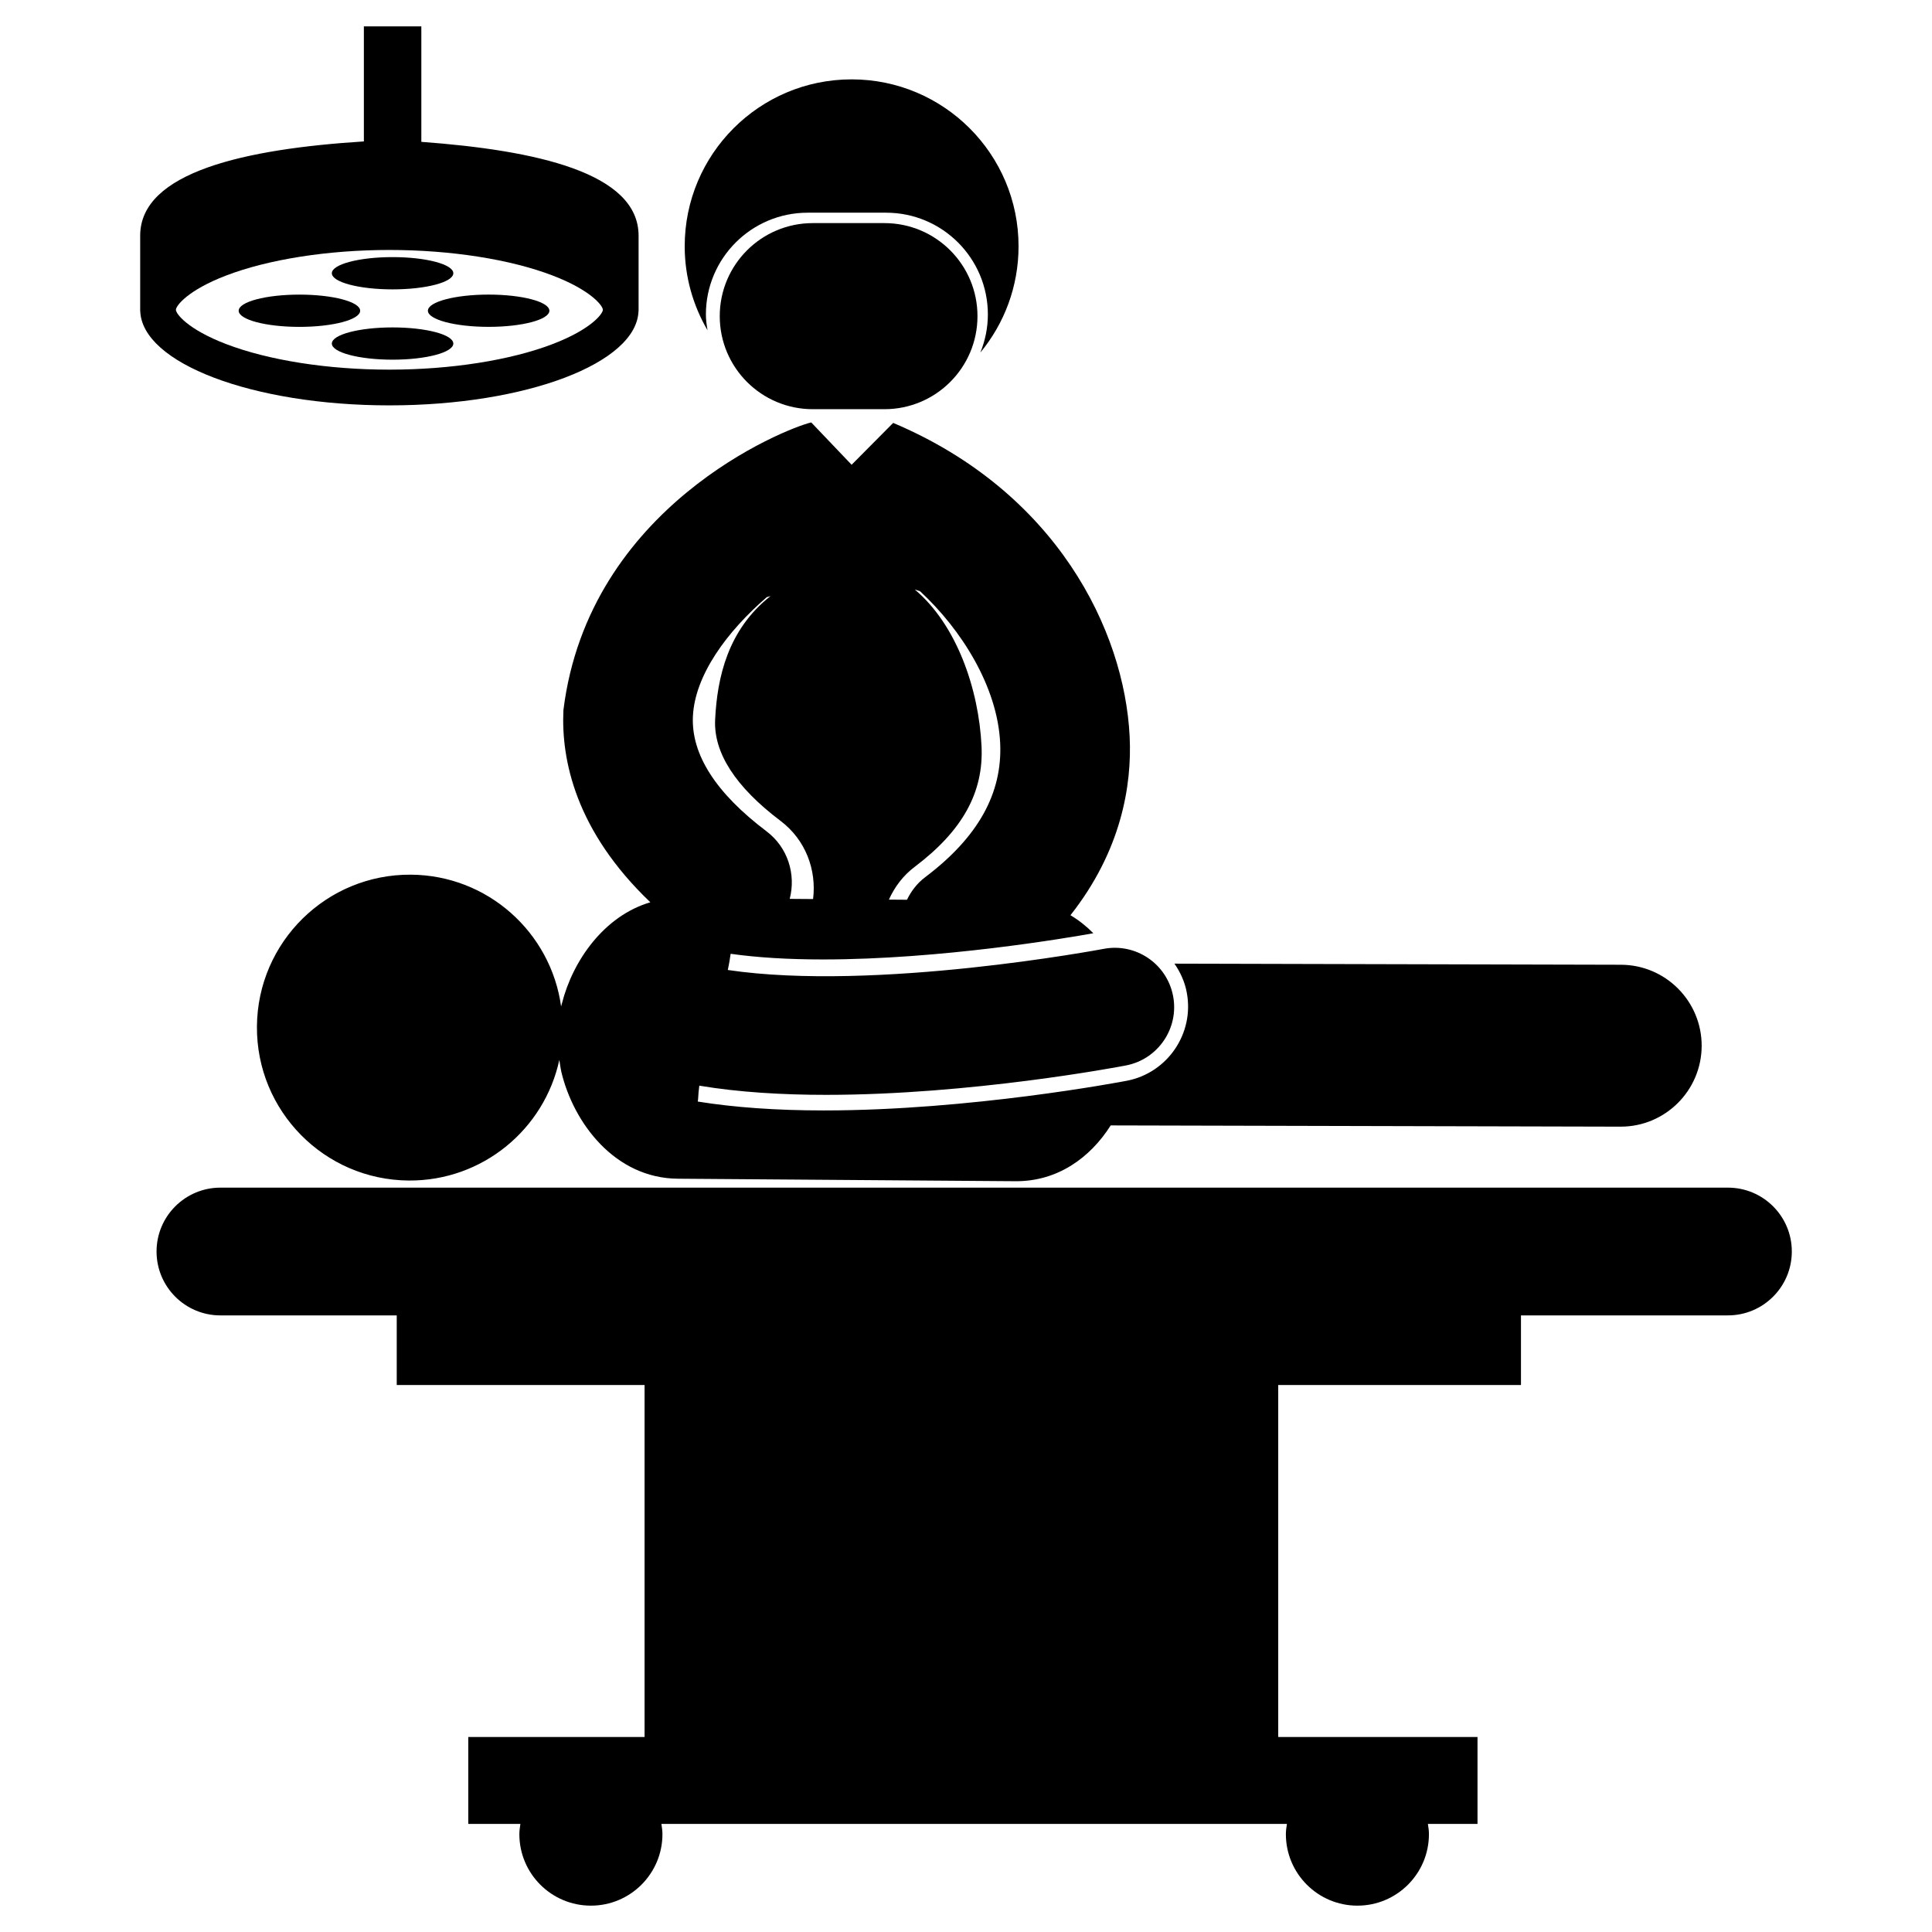 <?xml version="1.0" encoding="utf-8"?>
<!-- Generator: Adobe Illustrator 16.0.0, SVG Export Plug-In . SVG Version: 6.00 Build 0)  -->
<!DOCTYPE svg PUBLIC "-//W3C//DTD SVG 1.1//EN" "http://www.w3.org/Graphics/SVG/1.1/DTD/svg11.dtd">
<svg version="1.1" id="Layer_1" xmlns="http://www.w3.org/2000/svg" xmlns:xlink="http://www.w3.org/1999/xlink" x="0px" y="0px"
	 width="100px" height="100px" viewBox="0 0 100 100" enable-background="new 0 0 100 100" xml:space="preserve">
<g>
	<path d="M89.438,61.472H11.409c-1.825,0-3.306,1.48-3.306,3.306c0,1.827,1.48,3.307,3.306,3.307h9.126v3.603h12.828v18.219h-9.125
		v4.497h2.698c-0.025,0.174-0.054,0.348-0.054,0.529c0,2.045,1.658,3.703,3.703,3.703s3.703-1.658,3.703-3.703
		c0-0.181-0.028-0.355-0.054-0.529h32.377c-0.026,0.174-0.054,0.348-0.054,0.529c0,2.045,1.658,3.703,3.703,3.703
		c2.044,0,3.702-1.658,3.702-3.703c0-0.181-0.027-0.355-0.054-0.529h2.568v-4.497H66.161V71.687h12.564v-3.603h10.712
		c1.826,0,3.307-1.48,3.307-3.307C92.744,62.952,91.264,61.472,89.438,61.472z"/>
	<path d="M33.662,46.702c-2.397,0.703-4.018,3.029-4.574,5.227c0,0-0.019,0.061-0.045,0.163c-0.531-3.827-3.793-6.79-7.772-6.819
		c-4.369-0.032-7.94,3.486-7.972,7.857c-0.032,4.371,3.485,7.94,7.853,7.974c3.82,0.027,7.024-2.651,7.798-6.24
		c0.05,0.343,0.098,0.58,0.098,0.58l0.004,0.024c0.632,2.665,2.78,5.519,6.037,5.542l17.472,0.129
		c2.159,0.015,3.857-1.197,4.929-2.888l26.386,0.064c0.004,0,0.004,0,0.013,0c2.306,0,4.181-1.869,4.189-4.179
		c0.004-2.315-1.867-4.196-4.182-4.201l-23.107-0.057c0.302,0.436,0.534,0.934,0.636,1.484c0.407,2.117-0.987,4.171-3.103,4.578
		c-0.33,0.063-8.096,1.536-15.682,1.536c-2.451,0-4.633-0.156-6.525-0.46c0.006-0.039,0.013-0.077,0.018-0.117
		c0.008-0.237,0.034-0.472,0.063-0.705c2.039,0.341,4.292,0.475,6.559,0.475c7.483,0,15.096-1.438,15.522-1.521
		c1.667-0.319,2.761-1.93,2.442-3.595c-0.318-1.667-1.929-2.759-3.594-2.44c-0.128,0.023-11.809,2.226-19.453,1.093
		c0.058-0.277,0.108-0.556,0.146-0.838c1.378,0.195,2.979,0.293,4.785,0.293c6.088,0,12.602-1.106,13.988-1.357
		c-0.353-0.359-0.749-0.673-1.184-0.933c2.634-3.341,3.186-6.723,3.064-9.244c-0.267-5.514-3.798-12.673-12.24-16.238l-2.151,2.167
		l-2.089-2.19c-0.006,0.001-0.013,0.001-0.021,0.003c-1.319,0.315-11.498,4.335-12.807,14.882
		C29.039,39.331,29.796,43.009,33.662,46.702z M47.34,44.871c2.479-1.871,3.58-3.859,3.464-6.254
		c-0.142-2.946-1.285-6.287-3.46-8.106l0.276,0.09c2.131,1.969,4.008,4.932,4.148,7.851c0.126,2.612-1.145,4.887-3.885,6.955
		c-0.42,0.318-0.723,0.722-0.938,1.164l-0.935-0.007C46.307,45.904,46.747,45.318,47.34,44.871z M39.687,30.91l0.196-0.058
		c-2.209,1.735-2.762,4.211-2.868,6.397c-0.083,1.719,1.057,3.482,3.387,5.241c1.298,0.98,1.87,2.538,1.683,4.044l-1.209-0.009
		c0.328-1.269-0.092-2.66-1.204-3.499c-2.621-1.979-3.901-3.98-3.807-5.951C35.968,34.938,37.636,32.681,39.687,30.91z"/>
	<path d="M36.537,16.277c0-2.909,2.357-5.268,5.269-5.268h4.058c2.91,0,5.268,2.359,5.268,5.268c0,0.698-0.143,1.361-0.388,1.97
		c1.233-1.494,1.976-3.409,1.976-5.499c0-4.771-3.87-8.64-8.641-8.64c-4.771,0-8.639,3.869-8.639,8.64
		c0,1.586,0.435,3.068,1.181,4.346C36.577,16.826,36.537,16.557,36.537,16.277z"/>
	<path d="M45.779,11.548h-3.708c-2.662,0-4.817,2.156-4.817,4.816c0,2.661,2.155,4.816,4.817,4.816h3.708
		c2.66,0,4.815-2.156,4.815-4.816C50.595,13.704,48.439,11.548,45.779,11.548z"/>
	<path d="M20.154,20.982c7.083,0,12.83-2.189,12.895-4.9c0,0.016,0.004,0.03,0.004,0.046v-3.93c0-3.256-5.293-4.418-11.245-4.856
		V1.366h-2.974V7.32C12.715,7.707,7.256,8.898,7.256,12.198v3.93c0-0.016,0.003-0.031,0.003-0.046
		C7.324,18.793,13.071,20.982,20.154,20.982z M11.697,14.264c2.197-0.842,5.28-1.326,8.457-1.326c3.178,0,6.261,0.483,8.458,1.326
		c1.977,0.758,2.592,1.564,2.592,1.771c0,0.208-0.615,1.013-2.592,1.771c-2.197,0.843-5.28,1.327-8.458,1.327
		c-3.177,0-6.26-0.483-8.457-1.327c-1.979-0.758-2.592-1.563-2.592-1.771C9.105,15.828,9.719,15.022,11.697,14.264z"/>
	<ellipse cx="20.32" cy="14.143" rx="3.144" ry="0.835"/>
	<ellipse cx="20.32" cy="17.782" rx="3.144" ry="0.835"/>
	<ellipse cx="15.498" cy="16.084" rx="3.144" ry="0.835"/>
	<ellipse cx="25.292" cy="16.083" rx="3.144" ry="0.835"/>
</g>
</svg>
